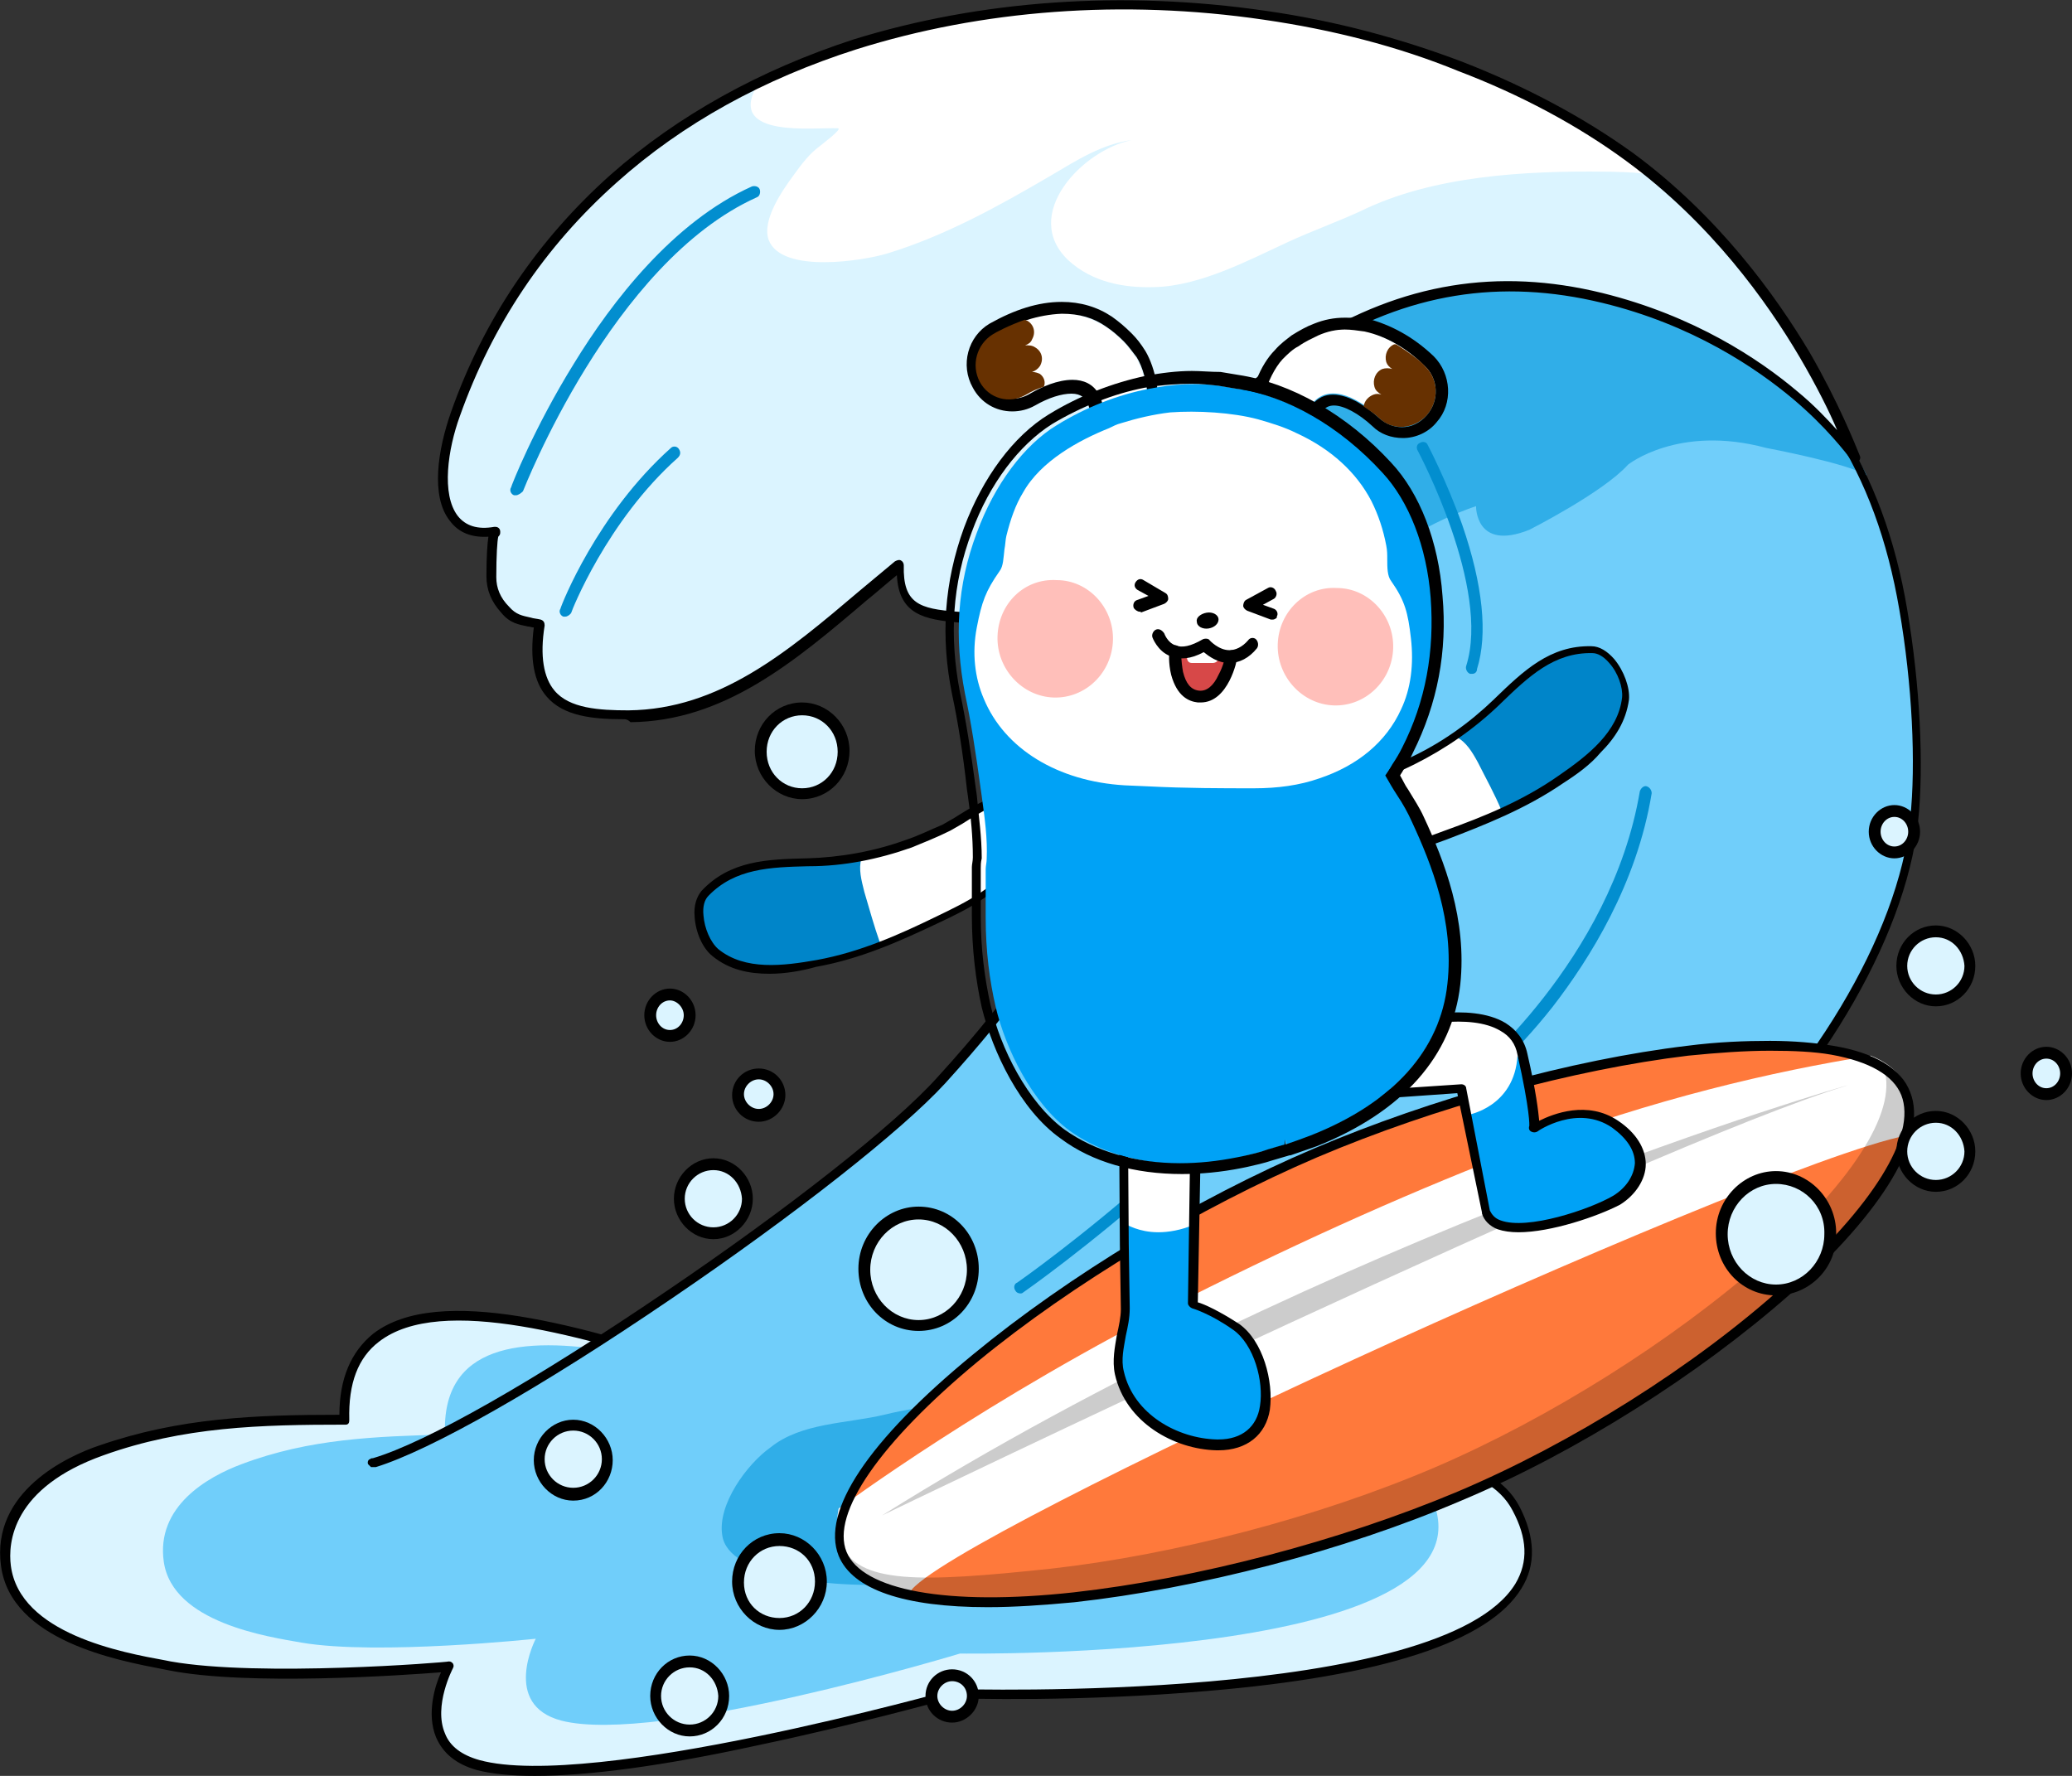 <?xml version="1.0" encoding="utf-8"?>
<!-- Generator: Adobe Illustrator 26.5.0, SVG Export Plug-In . SVG Version: 6.00 Build 0)  -->
<svg version="1.1" id="레이어_1" xmlns="http://www.w3.org/2000/svg" xmlns:xlink="http://www.w3.org/1999/xlink" x="0px"
	 y="0px" viewBox="0 0 210 180" style="enable-background:new 0 0 210 180;" xml:space="preserve">
<rect x="0" y="0" width="210" height="180" fill="#333333" stroke="none"/>
<g>
	<path style="fill:#FFFFFF;" d="M92.2,85.5c-3.3,1.2-6.8,1.8-10.3,1.9l-0.1,0c-3.9,0.1-7.5,0.2-10.4,3.2c-0.5,0.5-0.7,1.3-0.6,2.3
		c0.1,1.5,0.8,3,1.6,3.7c2.9,2.3,6.8,1.8,10.3,1.1c4.4-0.8,8.4-2.6,12.2-4.4c3.2-1.5,6.4-3,8.1-6.2c0.4-0.8,1.8-3.6,1-5.1
		c-0.3-0.6-0.9-0.9-1.9-0.9c-1.5-0.1-3.2,1-4.7,1.9c-0.6,0.4-1.2,0.7-1.7,1C94.7,84.5,93.5,85,92.2,85.5L92.2,85.5z"/>
	<path style="fill:#0085C9;" d="M89.2,95.6c-0.6-1.7-1.1-3.5-1.6-5.2c-0.3-1.2-0.6-2.3-0.3-3.4c0,0-4.9,0.6-6.1,0.5
		c0,0-5.5-0.3-8.4,2c0,0-2.6,1.3-1.9,4c0,0,0.3,4.4,6.1,4.9c0,0,4.5,0.1,7.1-0.9L89.2,95.6z"/>
	<path d="M78,98.7c-2.1,0-4.1-0.4-5.8-1.8c-1-0.8-1.7-2.4-1.8-4c-0.1-1.1,0.2-2,0.7-2.6c2.9-3.1,6.7-3.2,10.6-3.3l0.1,0
		c3.4-0.1,6.8-0.7,10.1-1.9l0,0c1.2-0.4,2.4-1,3.6-1.5c0.5-0.3,1.1-0.6,1.7-1c1.6-1,3.3-2,4.9-2c1.1,0.1,1.8,0.4,2.2,1.1
		c0.9,1.6-0.4,4.4-1,5.5c-1.8,3.3-5.1,4.9-8.3,6.4c-3.8,1.8-7.8,3.6-12.3,4.4C81.3,98.4,79.6,98.7,78,98.7z M92.4,85.9L92.4,85.9
		c-3.4,1.2-6.9,1.9-10.4,1.9l-0.1,0c-3.8,0.1-7.4,0.2-10.1,3c-0.4,0.4-0.6,1.1-0.5,2c0.1,1.3,0.7,2.7,1.5,3.4
		c2.7,2.2,6.6,1.7,10,1.1c4.4-0.8,8.4-2.6,12.1-4.4c3.1-1.5,6.3-3,8-6.1c0.8-1.6,1.5-3.7,1-4.7c-0.2-0.4-0.8-0.7-1.5-0.7
		c-1.3-0.1-3,0.9-4.4,1.8c-0.6,0.4-1.2,0.7-1.7,1C94.9,84.9,93.6,85.4,92.4,85.9z"/>
</g>
<g>
	<g>
		<path style="fill:#DBF4FF;" d="M136.3,147.4c5.1,0.1,14.5-0.2,17.5,5.5c11.1,21.1-57,18.8-57,18.8s-36.8,10.4-48.4,7.2
			c-7.2-2-2.9-10-2.9-10s-19.1,1.6-28.3-0.1c-4.1-0.8-15.7-2.6-16.6-10.1C-0.3,152,6,148.5,10.2,147c8.3-2.9,16.3-3.1,24.7-3.1
			c-0.5-21.9,37.4-3,49.1-1.7C100.1,143.8,120.1,147.1,136.3,147.4z"/>
		<path style="fill:#70CEFA;" d="M130.7,147.3c4.3,0,11.4-0.9,14,3.7c9.6,17.5-47.4,16.6-47.4,16.6s-30.7,9.3-40.4,6.8
			c-6.1-1.6-2.6-8.3-2.6-8.3s-16,1.7-23.7,0.4c-3.4-0.6-13.1-2-14-8.2c-0.8-5.6,4.4-8.6,7.9-9.9c6.9-2.6,13.6-2.8,20.6-3
			c-0.7-18.3,32.4-3.3,42.3-2.5C100.9,144,117.2,147.3,130.7,147.3z"/>
		<path d="M54.2,180c-2.4,0-4.4-0.2-5.9-0.6c-2.1-0.6-3.4-1.7-4.1-3.3c-1-2.4-0.1-5.3,0.5-6.6c-3.8,0.3-19.6,1.4-27.6-0.2l-0.5-0.1
			c-4.7-0.9-15.5-2.9-16.5-10.5c-1-7.5,6.7-11.1,10-12.2c8.1-2.8,15.8-3.1,24.3-3.1c0-3.7,1.2-6.4,3.4-8.2
			c6.7-5.2,21.7-0.6,33.7,3.2c5.2,1.6,9.7,3,12.5,3.3c4.9,0.5,10.1,1.2,15.5,1.9c12.5,1.6,25.5,3.2,36.7,3.4c0.3,0,0.7,0,1,0
			c5.2,0.1,13.9,0.2,16.8,5.7c1.6,3.1,1.7,5.9,0.2,8.3c-3.3,5.4-14,8.9-31.9,10.4c-12.7,1.1-24.7,0.8-25.7,0.7
			c-0.9,0.2-9.8,2.7-19.8,4.8C67.2,179,59.6,180,54.2,180z M45.5,168.4c0.2,0,0.3,0.1,0.4,0.2c0.1,0.2,0.1,0.3,0,0.5
			c0,0-2,3.8-0.8,6.6c0.5,1.3,1.7,2.2,3.5,2.7c11.3,3.1,47.8-7.1,48.1-7.2c0,0,0.1,0,0.1,0c0.5,0,49.4,1.5,56.8-10.7
			c1.3-2.2,1.2-4.6-0.3-7.4c-2.6-5-11-5.1-16-5.2c-0.4,0-0.7,0-1,0c-11.3-0.2-24.3-1.8-36.8-3.4c-5.5-0.7-10.6-1.3-15.5-1.9
			c-3-0.3-7.5-1.7-12.7-3.3c-11.8-3.7-26.6-8.2-32.9-3.3c-2.1,1.6-3.1,4.2-3,7.9c0,0.1,0,0.3-0.1,0.4c-0.1,0.1-0.2,0.1-0.3,0.1
			c-8.6,0-16.4,0.2-24.5,3.1c-9.3,3.3-9.7,8.9-9.4,11.2c0.9,6.9,11.3,8.8,15.7,9.6l0.5,0.1C26.3,170,45.2,168.5,45.5,168.4
			C45.4,168.4,45.5,168.4,45.5,168.4z"/>
	</g>
	<g>
		<g>
			<path style="fill:#70CEFA;" d="M131.4,148.3C131.4,148.3,131.4,148.3,131.4,148.3C131.4,148.3,131.4,148.3,131.4,148.3
				c25.1-14.6,36.4-23.8,40-27.1c12.5-11.2,21.4-26.1,22.7-38c0.6-5.6,0.2-13.8-1.1-21.3c-2.4-14-8.7-24.1-20.5-31.9
				c-4.6-3-8.8-4.9-11.5-5c-14.6-0.8-30.1,2.3-47.4,9.5c-7.6,3.2-15,7.6-24,14.2c0,0,0,0,0,0.1c0,0,0,0,0.1,0
				c3.7-0.6,11.1,0.8,14.8,2.1c5.3,1.8,8.3,7.3,9.7,12.5c4.6,17.3-7.8,34.3-18.6,46.1c-4.3,4.8-15.2,13.3-27.6,21.7
				c-13.2,9-24.4,15.4-30,17c0,0-0.1,0,0,0c0,0,0,0,0.1,0c0,0,0,0,0,0"/>
			<path style="fill:#30AEE8;" d="M113.2,83.4c0,0,18.5-26,36.4-32.1c0,0-0.1,4.6,5.4,2.4c0,0,7.5-3.8,10-6.6c0,0,5.1-4.1,14-1.7
				c0,0,8.5,1.6,10.2,2.8c0,0-8.4-17.2-26.4-22.9c0,0-11.6-1.7-27.2,2c0,0-24.4,5.5-42,18.5l-4.1,2.9c0,0,12.6-0.6,19,4.7
				c0,0,6,5.4,6.4,15.5C115,68.9,114.8,79.3,113.2,83.4z"/>
			<path d="M131.4,148.8c-0.1,0-0.3-0.1-0.4-0.2c-0.1-0.1-0.2-0.3-0.1-0.5c0.1-0.2,0.2-0.3,0.4-0.4c0,0,0,0,0,0
				c24.9-14.5,36.1-23.7,39.8-27c12.4-11.2,21.3-25.9,22.5-37.7c0.6-5.6,0.2-13.7-1.1-21.2c-2.4-14.1-8.7-23.8-20.3-31.5
				c-4.5-3-8.6-4.8-11.3-4.9c-14.5-0.8-30,2.3-47.2,9.5c-7.2,3-14.3,7.1-22.7,13.3c4-0.1,10.2,1.1,13.5,2.2c2.7,0.9,7.6,3.8,10,12.8
				c2.1,7.9,0.9,16.4-3.6,25.5c-3.2,6.6-8.2,13.5-15.1,21.1c-4.4,4.8-15.2,13.3-27.7,21.8c-13.5,9.2-24.5,15.4-30,17.1
				c0,0-0.1,0-0.1,0c0,0,0,0-0.1,0c-0.1,0-0.3,0-0.3,0c-0.1-0.1-0.2-0.2-0.3-0.3c-0.1-0.3,0.1-0.5,0.2-0.5c0.1-0.1,0.2-0.1,0.3-0.1
				c5.4-1.6,16.3-7.8,29.7-16.9c12.4-8.4,23.2-16.9,27.5-21.7c15.9-17.4,21.9-32.3,18.4-45.6c-2.3-8.6-6.8-11.3-9.3-12.2
				c-3.6-1.2-10.9-2.6-14.6-2c-0.2,0-0.5-0.1-0.6-0.3c-0.1-0.2,0-0.5,0.2-0.7c9-6.7,16.5-11.1,24.1-14.3
				c17.4-7.3,32.9-10.4,47.6-9.6c2.9,0.2,7.2,2,11.8,5.1c6,4,10.5,8.5,13.9,13.7c3.3,5.2,5.6,11.3,6.8,18.5
				c1.3,7.6,1.7,15.8,1.1,21.5c-1.3,12-10.3,27-22.8,38.3c-3.7,3.3-15,12.6-40.1,27.2C131.6,148.8,131.5,148.8,131.4,148.8z
				 M37.9,147.8C37.9,147.8,37.9,147.8,37.9,147.8C37.9,147.8,37.9,147.8,37.9,147.8z M89.6,48.4C89.6,48.4,89.6,48.4,89.6,48.4
				C89.6,48.4,89.6,48.4,89.6,48.4z"/>
		</g>
		<path style="fill:#028ECF;" d="M149.2,110.3c-0.2,0-0.4-0.1-0.5-0.2c-0.2-0.3-0.2-0.6,0.1-0.9c0.1-0.1,14.5-11.8,17.4-29
			c0.1-0.3,0.4-0.6,0.7-0.5c0.3,0.1,0.5,0.4,0.5,0.7c-1.5,9.2-6.3,16.8-10,21.6c-4,5.1-7.7,8-7.8,8.2
			C149.5,110.2,149.4,110.3,149.2,110.3z"/>
		<path style="fill:#028ECF;" d="M103.4,131.1c-0.2,0-0.4-0.1-0.5-0.3c-0.2-0.3-0.1-0.7,0.2-0.8c0.3-0.2,25.3-17.7,36.3-37
			c0.2-0.3,0.5-0.4,0.8-0.2c0.3,0.2,0.4,0.5,0.2,0.8c-11.1,19.5-36.4,37.2-36.7,37.4C103.6,131.1,103.5,131.1,103.4,131.1z"/>
		<path style="fill:#028ECF;" d="M149.2,68.3c-0.1,0-0.1,0-0.2,0c-0.3-0.1-0.5-0.5-0.4-0.8c2.5-7.9-4.8-21.6-4.9-21.8
			c-0.2-0.3-0.1-0.7,0.2-0.8c0.3-0.2,0.7-0.1,0.8,0.2c0,0,1.9,3.6,3.5,8.1c2.1,6.1,2.6,11.1,1.5,14.6
			C149.7,68.1,149.5,68.3,149.2,68.3z"/>
	</g>
	<g>
		<path style="fill:#FFFFFF;" d="M50.2,53.9C50.2,53.9,50.2,53.9,50.2,53.9c0.1,0.1,0,0.1,0,0.1c-0.2,0-0.3,2-0.3,4.4
			c0,1.2,0.5,2.3,1.4,3.4c0.9,0.9,1.5,1.1,2.5,1.2c0.3,0.1,0.6,0.1,1,0.2c0,0,0,0,0,0.1c-0.5,3.3-0.1,5.5,1.1,7
			c1.7,2,4.8,2.2,7.9,2.2c9.4-0.1,16.3-6,23.7-12.2c1.2-1,2.4-2,3.6-3l0,0c0,0,0,0,0.1,0c0,0,0,0,0,0.1c-0.1,4.4,2.1,4.9,5.9,5.2
			c4.6,0.4,8.8-1.7,13.3-6.8c6.6-7.2,14-15.4,22.5-20.7c9.3-5.8,19-7.4,29.4-4.8c9.2,2.3,15.8,6.6,19.6,9.9c3.3,2.8,5.3,5.4,6,6.3
			c-0.5-1.3-2.1-5.4-5-10.4c-3.3-5.6-9.1-13.7-17.7-20c-5-3.6-10.7-6.7-17.1-9.2c-6.2-2.4-12.9-4.1-19.9-5.1
			c-14.3-2.1-28.7-1-41.5,3c-9.5,3-17.7,7.6-24.5,13.6c-7.3,6.5-12.7,14.5-16,23.9c-1.3,3.6-2,8.2-0.1,10.5
			C46.9,53.7,48.3,54.1,50.2,53.9C50.2,53.9,50.2,53.9,50.2,53.9z"/>
		<path style="fill:#DBF4FF;" d="M76.6,8.9c-2.7,5.1,5.9,4,8.3,4.1c0.6,0-1.7,1.7-1.8,1.8c-1.1,0.8-1.9,1.9-2.7,3
			c-1.1,1.5-3.2,4.5-2.5,6.5c1.3,3.5,9.7,2.1,12,1.4c5.9-1.8,11.3-4.8,16.6-7.9c2.7-1.6,5.2-3.2,8.2-3.6c-5,1-11.3,7.6-6.4,12.2
			c2.4,2.2,5.6,2.8,8.7,2.7c4.6-0.1,9.5-2.7,13.6-4.6c2.4-1.1,4.9-2,7.3-3.1c7.3-3.6,16.7-4.1,24.8-4c0,0,3.6,0,5.2,0.4
			c0,0,14.6,12.2,20.3,28.5c0,0-19.3-25.2-48.6-14.7c0,0-5.6,1.2-16.3,11c0,0-11,10.4-14.4,14.9c0,0-7.5,8-16.1,3.7
			c0,0-1.5-1.3-1.3-4c0,0-11.2,9.7-15.2,11.6c0,0-9,5.6-18.4,2.8c0,0-4.3-1.3-3-8.4c0,0-4,0-4.8-4c0,0-0.5-3.5,0.3-5.2
			c0,0-5.8,0.9-5.3-6c0,0,0.3-7.5,6.6-17.2c0,0,8.4-13.3,19.7-19.3L76.6,8.9z"/>
		<path d="M63.2,72.9c-3.1,0-6.1-0.3-7.8-2.3c-1.3-1.5-1.7-3.8-1.3-7c-0.2,0-0.4-0.1-0.6-0.1c-0.9-0.2-1.8-0.3-2.7-1.4
			c-1-1.1-1.5-2.3-1.5-3.7c0-2.1,0.1-3.3,0.2-4c-1.7,0.1-3-0.4-3.9-1.6c-2-2.5-1.2-7.3,0.1-11c3.3-9.4,8.8-17.5,16.2-24.1
			c6.8-6,15.1-10.6,24.6-13.7C99.4,0,113.9-1,128.3,1.1c7,1,13.7,2.8,20,5.2c6.4,2.5,12.2,5.6,17.2,9.2c8.7,6.4,14.5,14.5,17.9,20.2
			c3,5.2,4.6,9.3,5.1,10.5c0.1,0.2,0,0.5-0.2,0.6c-0.2,0.1-0.5,0.1-0.6-0.1c-0.7-0.9-2.6-3.4-5.9-6.2c-3.8-3.2-10.3-7.6-19.4-9.8
			c-10.3-2.5-19.8-1-29.1,4.8c-8.5,5.3-15.9,13.4-22.4,20.6c-4.3,4.8-8.3,7-12.6,7c-0.4,0-0.7,0-1.1,0c-3.5-0.3-6.1-0.8-6.3-4.8
			c-1,0.8-2,1.7-3,2.5c-7.4,6.3-14.5,12.3-24,12.4C63.6,72.9,63.4,72.9,63.2,72.9z M50.5,54.4c-0.1,0.4-0.2,1.9-0.2,4.1
			c0,1.1,0.4,2.1,1.3,3c0.7,0.8,1.3,0.9,2.2,1.1c0.3,0.1,0.6,0.1,1,0.2c0.3,0.1,0.4,0.3,0.4,0.6c-0.5,3.1-0.1,5.3,1,6.6
			c1.5,1.8,4.5,2,7.5,2c9.2-0.1,16.1-5.9,23.4-12.1c1.2-1,2.4-2,3.6-3l0,0c0.2-0.1,0.4-0.2,0.6-0.1c0.2,0.1,0.3,0.3,0.3,0.5
			c-0.1,3.9,1.6,4.4,5.4,4.7c4.5,0.4,8.5-1.7,13-6.6c6.6-7.3,14-15.5,22.6-20.8c9.5-5.9,19.2-7.5,29.8-4.9c9.3,2.3,15.9,6.7,19.8,10
			c1.7,1.4,3,2.8,4,3.9c-0.8-1.9-2.1-4.5-3.8-7.4c-3.3-5.6-9-13.6-17.6-19.9c-4.9-3.6-10.7-6.7-17-9.1C141.7,4.7,135,3,128.1,2
			c-14.3-2.1-28.6-1-41.3,3c-9.4,3-17.6,7.5-24.3,13.5C55.2,25,49.9,32.9,46.6,42.2c-1.2,3.3-1.9,7.9-0.2,10.1c0.8,1,2,1.4,3.7,1.1
			c0,0,0,0,0.1,0c0.3,0,0.5,0.2,0.5,0.5C50.7,54.1,50.7,54.2,50.5,54.4z M91.4,57.5L91.4,57.5C91.4,57.5,91.4,57.5,91.4,57.5z
			 M90.7,57.2C90.7,57.2,90.7,57.2,90.7,57.2C90.7,57.2,90.7,57.2,90.7,57.2z M50.2,53.9L50.2,53.9L50.2,53.9z"/>
		<path style="fill:#028ECF;" d="M52.3,50.2c-0.1,0-0.1,0-0.2,0c-0.3-0.1-0.5-0.5-0.3-0.8c0-0.1,2.3-6,6.4-12.6
			c3.8-6.2,10-14.3,18-17.9c0.3-0.1,0.7,0,0.8,0.3c0.1,0.3,0,0.7-0.3,0.8c-14.7,6.6-23.6,29.6-23.7,29.8
			C52.8,50,52.5,50.2,52.3,50.2z"/>
		<path style="fill:#028ECF;" d="M57.3,62.5c-0.1,0-0.1,0-0.2,0c-0.3-0.1-0.5-0.5-0.3-0.8c0.1-0.4,3.7-9.6,11.2-16.3
			c0.2-0.2,0.6-0.2,0.8,0.1c0.2,0.3,0.2,0.6-0.1,0.9C61.5,52.8,57.9,62,57.9,62.1C57.8,62.3,57.5,62.5,57.3,62.5z"/>
	</g>
</g>
<path style="fill:#30AEE8;" d="M73.2,155.6c0.3,2.2,3.1,3.3,5.3,3.9c7.7,2.1,17.6,0.9,25.4-0.3c3.9-0.6,7.9-0.2,11.8-0.1
	c4.4,0.1,8.4-1.5,12.5-3.1c3.6-1.4,27.6-8.9,19.7-16.3c-4.8-4.4-13.4-4-19.3-3.8c-8.7,0.2-17.1,3.7-25.6,5.4c-4.5,0.9-9,1-13.4,2.1
	c-3.8,0.9-8.4,0.8-11.5,3.3C75.7,148.4,72.7,152.5,73.2,155.6z"/>
<g>
	<g>
		<path style="fill:#FF793B;" d="M179.4,106c-2.5,0-5.3,0.2-8.4,0.5c-11.6,1.4-25.7,5.2-37.7,10.3c-12,5.1-24.9,12.9-34.5,20.8
			c-10.3,8.4-15.2,15.7-13.4,19.9c1.7,4.2,10.3,5.8,23.5,4.4c12.5-1.4,27.1-5.2,39-10.3c11.6-5,24-12.8,33.2-20.9
			c9.4-8.4,13.9-15.6,12.1-19.9c-0.9-2.2-3.4-3.7-7.5-4.4C183.9,106.1,181.8,106,179.4,106z"/>
		<path style="fill:#FFFFFF;" d="M189.6,107c-10,1.6-22,4.4-35.2,9.4c-10.5,4-22,9.1-34.1,15.2c-20.4,10.2-34.8,21-35.3,21.3
			c0,0-1.8,7.2,7.2,8.5c1.7-2.9,24.1-14,45-23.6c20.9-9.6,48.2-21.2,56-22.7C193.3,115.1,195.6,109.4,189.6,107z"/>
		<path d="M100.1,162.9c-8.5,0-13.7-1.8-15.1-5.2c-1.8-4.5,3-11.7,13.6-20.4c9.7-8,22.6-15.8,34.6-20.9c12-5.1,26.1-9,37.8-10.4
			c3.1-0.4,5.9-0.5,8.4-0.5c2.4,0,4.6,0.2,6.4,0.5c4.2,0.7,6.9,2.3,7.8,4.7c1.8,4.5-2.6,12-12.2,20.5c-9.2,8.1-21.6,16-33.3,20.9
			c-11.9,5.1-26.6,8.9-39.2,10.3C105.7,162.7,102.8,162.9,100.1,162.9z M179.4,106.5c-2.5,0-5.3,0.2-8.3,0.5
			c-11.6,1.4-25.6,5.2-37.6,10.3c-11.9,5.1-24.8,12.8-34.4,20.7c-9.9,8.2-14.9,15.4-13.3,19.3c1.6,3.9,10.2,5.5,23,4.1
			c12.5-1.4,27-5.2,38.9-10.2c11.6-4.9,24-12.7,33-20.8c9.1-8.1,13.6-15.3,12-19.4c-0.8-2-3.2-3.4-7.1-4.1
			C183.9,106.6,181.8,106.5,179.4,106.5z"/>
	</g>
	<path style="opacity:0.2;" d="M193.3,110.8c0.6,6.8-8.4,16.5-8.4,16.5c-18.9,20-50.4,29.2-50.4,29.2c-47,13.8-49.3-0.1-49.3-0.1
		c1.7,4.2,8.1,4,21.3,2.6c12.5-1.4,27.1-5.2,39-10.3c11.6-5,24-12.8,33.2-20.9c9.4-8.4,13.9-15.6,12.1-19.9
		C190.7,108,193.2,109.8,193.3,110.8z"/>
	<path style="fill:#CCCCCC;" d="M89.4,153.6c0,0,78.1-37.7,97.9-43.6C187.3,109.9,134.5,125.3,89.4,153.6z"/>
</g>
<g>
	<path style="fill:#FFFFFF;" d="M143.1,77.1c-1.2,0.6-2.4,1.1-3.7,1.5c-0.6,0.2-1.2,0.4-1.9,0.5c-1.7,0.4-3.6,0.9-4.6,2
		c-0.6,0.7-0.9,1.4-0.7,2c0.4,1.6,3.3,2.6,4.2,2.9c3.4,1.1,6.8-0.2,10.1-1.4c3.9-1.4,8-3.1,11.7-5.6c3-2,6.1-4.5,6.6-8.2
		c0.1-1.1-0.4-2.7-1.4-3.8c-0.6-0.8-1.4-1.2-2-1.2c-4.1-0.1-6.7,2.5-9.5,5.2l-0.1,0.1C149.2,73.6,146.3,75.6,143.1,77.1L143.1,77.1z
		"/>
	<path style="fill:#0085C9;" d="M152.2,82.2c-0.7-1.7-1.6-3.3-2.4-4.9c-0.6-1.1-1.2-2.1-2.2-2.6c0,0,3.9-3.1,4.7-4
		c0,0,3.8-4.1,7.3-4.6c0,0,2.7-0.9,4.1,1.5c0,0,2.8,3.4-1,7.9c0,0-3.1,3.3-5.7,4.5L152.2,82.2z"/>
	<path d="M158.4,79.4c-3.8,2.6-7.9,4.2-11.8,5.7c-3.3,1.2-6.8,2.5-10.3,1.4c-1.2-0.4-4-1.4-4.5-3.2c-0.2-0.8,0.1-1.6,0.8-2.4
		c1.1-1.2,3.1-1.7,4.8-2.1c0.7-0.2,1.3-0.3,1.9-0.5c1.2-0.4,2.4-0.9,3.6-1.5l0,0c3.2-1.5,6-3.5,8.5-5.9l0.1-0.1
		c2.9-2.8,5.6-5.4,9.8-5.3c0.8,0,1.6,0.5,2.3,1.3c1,1.2,1.6,2.9,1.5,4.1c-0.3,2.2-1.4,3.9-2.9,5.4C161.2,77.5,159.8,78.5,158.4,79.4
		z M139.6,79c-0.6,0.2-1.2,0.4-1.9,0.5c-1.6,0.4-3.5,0.9-4.4,1.9c-0.5,0.6-0.7,1.1-0.6,1.6c0.3,1.1,2.2,2.1,3.9,2.6
		c3.3,1,6.6-0.2,9.8-1.4c3.9-1.4,7.9-3,11.6-5.6c2.9-2,6-4.4,6.4-7.9c0.1-1-0.4-2.5-1.3-3.5c-0.6-0.7-1.2-1-1.7-1
		c-3.9-0.1-6.5,2.4-9.3,5.1l-0.1,0.1c-2.6,2.5-5.5,4.5-8.7,6.1l0,0C142.1,78.1,140.9,78.6,139.6,79z"/>
</g>
<g>
	<g>
		<g>
			<g>
				<g>
					<g>
						<path style="fill:#FFFFFF;" d="M133.6,33.9c-0.7,0.3-1.4,0.6-2,1.1c-0.6,0.4-1.1,0.9-1.6,1.3c-1.6,1.6-3.4,6.2-0.9,7.8
							c1.8,1.2,3-2.2,3.9-3.2c1.9-2.3,5.1-0.2,6.8,1.4c1.4,1.3,3.6,1.2,4.8-0.3c1.3-1.4,1.1-3.7-0.2-5c-1.7-1.6-3.8-2.9-6.1-3.5
							C136.6,33.2,135.1,33.3,133.6,33.9z"/>
						<path d="M136.3,33.4c0.6,0,1.3,0.1,2,0.2c2.3,0.5,4.4,1.8,6.1,3.5c1.4,1.3,1.5,3.5,0.2,5c-0.7,0.8-1.6,1.2-2.5,1.2
							c-0.8,0-1.6-0.3-2.3-0.9c-1.2-1.1-3-2.4-4.7-2.4c-0.8,0-1.5,0.3-2.1,1c-0.7,0.9-1.8,3.4-3.2,3.4c-0.2,0-0.5-0.1-0.7-0.2
							c-2.4-1.6-0.6-6.2,0.9-7.8c0.5-0.5,1-1,1.6-1.3c0.7-0.5,1.4-0.8,2-1.1C134.5,33.6,135.4,33.4,136.3,33.4 M136.3,32.2
							c-1.1,0-2.1,0.2-3.1,0.6c-0.8,0.3-1.5,0.7-2.3,1.2c-0.5,0.4-1.1,0.8-1.7,1.5c-1.4,1.4-2.7,4.3-2.4,6.7c0.1,1.3,0.7,2.4,1.7,3
							c0.4,0.3,0.9,0.4,1.4,0.4c1.7,0,2.7-1.7,3.5-3c0.2-0.3,0.4-0.7,0.6-0.9c0.3-0.4,0.7-0.6,1.2-0.6c1,0,2.5,0.8,3.9,2.1
							c0.8,0.8,1.9,1.2,3.1,1.2c1.3,0,2.6-0.6,3.4-1.6c1.7-1.9,1.5-4.9-0.3-6.7c-2.1-2-4.4-3.2-6.7-3.8
							C137.8,32.2,137,32.2,136.3,32.2L136.3,32.2z"/>
					</g>
				</g>
			</g>
		</g>
		<g>
			<g>
				<path style="fill:#673101;" d="M139.2,40c0.3-0.1,0.5-0.1,0.8,0c-0.3-0.2-0.6-0.4-0.7-0.8c-0.2-0.7,0.1-1.5,0.8-1.8
					c0.3-0.1,0.7-0.1,1,0c-0.3-0.2-0.5-0.4-0.6-0.7c-0.2-0.7,0.1-1.5,0.8-1.8c0.1,0,0.1,0,0.2,0c1.6,1,2.7,1.9,2.9,2.2
					c1.4,1.3,1.5,3.5,0.2,5c-1.3,1.4-3.4,1.6-4.8,0.3c-0.4-0.4-1-0.8-1.6-1.2C138.3,40.6,138.7,40.2,139.2,40"/>
			</g>
		</g>
	</g>
</g>
<g>
	<path style="fill:#FFFFFF;" d="M113.9,110.6c0.2,22,0.2,22,0.2,22c0,0.9-0.2,1.9-0.4,2.7c-0.3,1.2-0.5,2.5-0.2,3.8
		c1,4.6,5.7,7.2,9.9,7.3c0.1,0,0.1,0,0.2,0c2.6,0,4.4-1.4,4.7-3.9c0.4-2.7-0.6-6.6-2.9-8.2c-2.4-1.7-4.3-2.2-4.3-2.2c0,0,0,0,0-0.1
		l0.4-21.1L113.9,110.6z"/>
	<path style="fill:#00A2F6;" d="M121.1,124.1c-1.4,0.6-2.7,0.8-3.7,0.8c-2,0-3.2-0.8-3.3-0.8l-0.2,8.5c0,0-1.5,6-0.1,8.2
		c0,0,3.7,6.7,11.4,5.7c0,0,3.7-1.7,2.9-6.5c0,0-0.3-5.9-7.3-7.8L121.1,124.1z"/>
	<path d="M123.5,147c-0.1,0-0.2,0-0.2,0c-4.3-0.1-9.2-2.8-10.3-7.7c-0.3-1.4,0-2.8,0.2-4c0.2-0.9,0.4-1.8,0.4-2.6c0,0,0-0.2-0.1-6.5
		l-0.1-16l8.4,0.5l-0.4,21.3c0.7,0.2,2.2,0.9,4.2,2.2c2.4,1.7,3.5,5.8,3.1,8.7C128.3,145.4,126.4,147,123.5,147z M114.3,111.1
		l0.1,15c0.1,6.5,0.1,6.5,0.1,6.5c0,1-0.2,1.9-0.4,2.8c-0.2,1.2-0.5,2.4-0.2,3.6c1,4.4,5.5,6.8,9.4,6.9c0.1,0,0.1,0,0.2,0
		c2.4,0,3.9-1.3,4.2-3.4c0.4-2.5-0.6-6.2-2.7-7.7c-2.4-1.7-4.2-2.2-4.2-2.2c-0.2-0.1-0.4-0.3-0.4-0.5l0.3-20.7L114.3,111.1z"/>
</g>
<g>
	<path style="fill:#FFFFFF;" d="M147.9,110.3C147.9,110.3,148,110.4,147.9,110.3l2.6,12.5c0.2,0.6,0.7,1,1.4,1.3
		c2.9,1.1,9.4-1.1,11.8-2.6c1.5-0.9,2.4-2.3,2.4-3.7c0-1.5-0.8-2.8-2.5-4c-3.8-2.6-8.1,0.3-8.1,0.4c0,0,0,0-0.1,0c0,0,0,0,0-0.1
		c0,0,0.2-1.3-1.2-7.4c-0.3-1.2-0.9-2.1-2-2.8c-3.4-2.1-10-0.3-10.3-0.2c-1.9,1.3-2.8,3.4-3.2,4.9c-0.1,0.5,0,1.1,0.3,1.5
		c0.3,0.4,0.8,0.6,1.4,0.6L147.9,110.3C147.9,110.3,147.9,110.3,147.9,110.3z"/>
	<path style="fill:#00A2F6;" d="M153.8,107c-0.3,5.2-5,6-5,6c0,0,0,0,0,0c0,0,1.2,8.9,1.6,9.8c0,0,0.2,2.3,4.1,1.8
		c0,0,8.9-1.5,10.8-4.5c0,0,1.6-2.8-0.3-4.7c0,0-2.2-2.6-4.8-2.4c0,0-3.1-0.1-4.8,1.4l-0.8-5.3L153.8,107z"/>
	<path d="M153.9,124.9c-0.8,0-1.5-0.1-2.1-0.3c-0.8-0.3-1.4-0.9-1.6-1.6l0-0.1l-2.5-12.1l-7.1,0.5c-0.7,0-1.3-0.2-1.8-0.8
		c-0.4-0.5-0.6-1.2-0.4-1.9c0.4-1.6,1.3-3.8,3.4-5.2l0.1,0l0.1,0c0.3-0.1,7-1.9,10.6,0.3c1.1,0.7,1.9,1.7,2.2,3.1
		c0.9,3.9,1.1,5.8,1.2,6.8c1.4-0.7,4.9-2.1,8,0c1.8,1.2,2.8,2.8,2.8,4.4c0,1.5-1,3.1-2.6,4.1C161.9,123.3,157.2,124.9,153.9,124.9z
		 M151,122.7c0.2,0.4,0.5,0.8,1.1,1c2.7,1,9-1.1,11.4-2.5c1.3-0.8,2.1-2,2.2-3.3c0-1.3-0.8-2.5-2.3-3.6c-3.5-2.4-7.5,0.3-7.6,0.4
		c-0.2,0.1-0.4,0.1-0.6,0c-0.2-0.1-0.3-0.3-0.2-0.6c0,0,0.1-1.4-1.2-7.2c-0.2-1.1-0.8-1.9-1.7-2.4c-3.1-1.9-9.1-0.4-9.8-0.2
		c-1.7,1.2-2.5,3.2-2.9,4.6c-0.1,0.4,0,0.8,0.2,1.1c0.2,0.3,0.6,0.4,1,0.4l7.5-0.5c0.3,0,0.5,0.2,0.5,0.4L151,122.7z M155.8,114.3
		C155.8,114.3,155.8,114.3,155.8,114.3C155.8,114.3,155.8,114.3,155.8,114.3z M147.9,110.3L147.9,110.3L147.9,110.3z"/>
</g>
<g>
	<g>
		<g>
			<g>
				<g>
					<g>
						<path style="fill:#FFFFFF;" d="M112,33.1c0.6,0.4,1.2,0.9,1.8,1.5c0.5,0.5,0.9,1.1,1.3,1.6c1.2,1.9,2,6.8-0.7,7.8
							c-2,0.7-2.5-2.8-3.1-4c-1.4-2.6-4.9-1.3-7-0.1c-1.6,1-3.7,0.4-4.7-1.3c-0.9-1.7-0.4-3.8,1.3-4.8c2-1.2,4.3-2.1,6.7-2.1
							C109.3,31.8,110.7,32.3,112,33.1z"/>
						<path d="M107.6,31.8c1.8,0,3.2,0.4,4.5,1.3c0.6,0.4,1.2,0.9,1.8,1.5c0.5,0.5,0.9,1.1,1.3,1.6c1.2,1.9,2,6.8-0.7,7.8
							c-0.2,0.1-0.4,0.1-0.5,0.1c-1.5,0-2.1-3-2.6-4.1c-0.6-1.1-1.6-1.5-2.7-1.5c-1.5,0-3.1,0.7-4.3,1.4c-0.5,0.3-1.1,0.5-1.7,0.5
							c-1.2,0-2.3-0.6-3-1.8c-0.9-1.7-0.4-3.8,1.3-4.8C102.9,32.7,105.2,31.9,107.6,31.8C107.6,31.8,107.6,31.8,107.6,31.8
							 M107.6,30.6L107.6,30.6L107.6,30.6c-2.4,0-4.8,0.8-7.3,2.2c-2.2,1.3-3,4.2-1.7,6.5c0.8,1.5,2.3,2.4,4,2.4
							c0.8,0,1.6-0.2,2.3-0.6c1.4-0.8,2.7-1.2,3.7-1.2c1,0,1.4,0.5,1.6,0.9c0.1,0.2,0.2,0.6,0.4,1c0.5,1.5,1.3,3.7,3.3,3.7
							c0.3,0,0.6-0.1,0.9-0.2c1.1-0.4,1.9-1.3,2.3-2.6c0.7-2.3,0-5.4-1-7.1c-0.5-0.8-0.9-1.3-1.4-1.8c-0.7-0.7-1.3-1.2-2-1.7
							C111.2,31.1,109.5,30.6,107.6,30.6L107.6,30.6z"/>
					</g>
				</g>
			</g>
		</g>
		<g>
			<g>
				<path style="fill:#673101;" d="M105.4,37.9c-0.2-0.1-0.5-0.2-0.8-0.2c0.3-0.1,0.6-0.3,0.8-0.6c0.4-0.7,0.2-1.5-0.5-1.9
					c-0.3-0.2-0.6-0.2-1-0.2c0.3-0.1,0.6-0.3,0.7-0.6c0.4-0.7,0.2-1.5-0.5-1.9c-0.1,0-0.1,0-0.2-0.1c-1.7,0.6-3,1.3-3.3,1.5
					c-1.6,1-2.2,3.1-1.3,4.8c0.9,1.7,3,2.3,4.7,1.3c0.5-0.3,1.1-0.6,1.8-0.8C106,38.7,105.8,38.2,105.4,37.9"/>
			</g>
		</g>
	</g>
</g>
<g>
	<g>
		<g>
			<g>
				<g>
					<path style="fill-rule:evenodd;clip-rule:evenodd;fill:#00A2F6;" d="M126,117.2c0.8-0.2,1.7-0.4,2.6-0.7l1.7-0.5l0-0.5l0.1,0.5
						c0.8-0.3,1.7-0.5,2.5-0.9c8.3-3.3,13.1-8.7,13.9-15.4c0.7-6.3-1.6-12-3.6-16.4c-0.4-0.9-0.9-1.8-1.5-2.7
						c-0.4-0.7-0.8-1.3-1.2-2c0.2-0.4,0.4-0.8,0.7-1.1c0.3-0.5,0.7-1.1,1-1.7c2.4-4.7,3.4-9.9,2.9-15.2c-0.4-5.2-2.2-9.8-4.9-12.7
						c-4.3-4.7-9.7-7.8-14.8-8.5l-1.8-0.3c-2.2-0.3-4.6-0.2-7.1,0.3c-3.2,0.6-6.5,1.9-9.4,3.7c-3.3,2-6.3,6-8.1,10.9
						c-2,5.3-2.3,10.6-1.2,16.3c0.6,2.8,1.1,6,1.6,9.7l0.1,0.7c0.3,2.2,0.6,4.3,0.5,6.4c0,0.3-0.1,0.7-0.1,1l0,0.7
						c0,1.4,0,2.8,0,4.2c0,3.4,0.4,6.4,1,9c1,4.3,3.7,9.8,7.5,12.6c4.3,3.1,10.6,4.2,17.4,2.8L126,117.2z"/>
					<path d="M120.8,38.9c0.9,0,1.8,0.1,2.7,0.2l1.8,0.3c5.1,0.7,10.5,3.8,14.8,8.5c2.7,2.9,4.5,7.5,4.9,12.7
						c0.4,5.4-0.5,10.5-2.9,15.2c-0.3,0.6-0.6,1.1-1,1.7c-0.2,0.4-0.5,0.8-0.7,1.1c0.4,0.7,0.8,1.4,1.2,2c0.6,0.9,1.1,1.8,1.5,2.7
						c2,4.3,4.3,10.1,3.6,16.4c-0.7,6.7-5.5,12.1-13.9,15.4c-0.8,0.3-1.6,0.6-2.5,0.9l-0.1-0.5l0,0.5l-1.7,0.5
						c-0.8,0.3-1.7,0.5-2.6,0.7l-0.5,0.1c-2,0.4-3.9,0.6-5.8,0.6c-4.5,0-8.6-1.2-11.7-3.4c-3.8-2.8-6.5-8.3-7.5-12.6
						c-0.6-2.7-1-5.7-1-9c0-1.4,0-2.8,0-4.2l0-0.7c0-0.3,0-0.6,0.1-1c0-2.2-0.3-4.2-0.5-6.4l-0.1-0.7c-0.5-3.7-1-6.9-1.6-9.7
						c-1.1-5.7-0.8-11,1.2-16.3c1.8-4.9,4.8-8.8,8.1-10.9c3-1.8,6.3-3.1,9.4-3.7C117.9,39,119.3,38.9,120.8,38.9 M120.8,37.6
						C120.8,37.6,120.8,37.6,120.8,37.6c-1.5,0-3.1,0.2-4.7,0.5c-3.3,0.7-6.7,2-9.8,3.9c-3.6,2.2-6.7,6.4-8.6,11.5
						c-2,5.5-2.4,11-1.2,16.9c0.6,2.8,1.1,6,1.5,9.6l0.1,0.7c0.3,2.1,0.5,4.1,0.5,6.2c0,0.4-0.1,0.7-0.1,1l0,0.7c0,1.4,0,2.8,0,4.2
						c0,3.4,0.4,6.6,1,9.3c1.1,4.5,3.9,10.4,8,13.3c3.2,2.4,7.5,3.6,12.3,3.6c1.9,0,4-0.2,6-0.6l0.5-0.1c0.9-0.2,1.8-0.4,2.7-0.7
						l1.7-0.5c0,0,0,0,0,0c0,0,0.1,0,0.1,0c0.9-0.3,1.7-0.6,2.6-0.9c8.8-3.5,13.8-9.2,14.6-16.4c0.7-6.6-1.6-12.5-3.7-17
						c-0.4-0.9-1-1.8-1.6-2.8c0,0,0,0,0,0c-0.3-0.4-0.5-0.9-0.8-1.4c0.1-0.2,0.2-0.3,0.3-0.5l0,0c0.3-0.5,0.7-1.1,1-1.8
						c2.5-5,3.5-10.3,3-15.9c-0.4-5.5-2.3-10.4-5.2-13.5c-4.5-4.9-10.2-8.1-15.5-8.9l-1.8-0.3C122.7,37.7,121.7,37.6,120.8,37.6
						L120.8,37.6z"/>
				</g>
			</g>
		</g>
	</g>
</g>
<g>
	<g>
		<g>
			
				<path style="fill-rule:evenodd;clip-rule:evenodd;fill:#FFFFFF;stroke:#000000;stroke-width:5;stroke-linecap:round;stroke-linejoin:round;stroke-miterlimit:10;" d="
				M120.8,80.6"/>
		</g>
	</g>
</g>
<g>
	<g>
		<g>
			
				<path style="fill-rule:evenodd;clip-rule:evenodd;fill:#FFFFFF;stroke:#000000;stroke-width:5;stroke-linecap:round;stroke-linejoin:round;stroke-miterlimit:10;" d="
				M120.8,41.9"/>
		</g>
	</g>
</g>
<g>
	<g>
		<path style="fill-rule:evenodd;clip-rule:evenodd;fill:#00A2F6;" d="M99.3,74.9c0.1-1.5-1.1-3.5-1.3-5c-1.1-5.5-0.7-10.7,1.3-16
			c1.6-4,4.3-8.3,8-10.5c4.8-2.8,10.8-4.6,16.2-3.8c0,0,0,0,0.1,0l-0.1,0l1.8,0.3c0.1,0,0.1,0,0.1,0c5.5,0.8,10.7,4.4,14.4,8.5
			c2.9,3.2,4.3,8.1,4.6,12.5c0.4,5.2-0.7,10.3-3,14.9c-0.7,1.4-1.8,2.8-2.4,4.2l-21.5,3.1L99.3,74.9z"/>
	</g>
</g>
<g>
	<g>
		
			<path style="fill:none;stroke:#692A00;stroke-width:3.67;stroke-linecap:round;stroke-linejoin:round;stroke-miterlimit:10;" d="
			M115.8,43.2"/>
	</g>
</g>
<g>
	<g>
		<g>
			<g>
				<path style="fill-rule:evenodd;clip-rule:evenodd;fill:#FFFFFF;" d="M133.7,78.9c3.9-1.3,6.8-3.7,8.3-7c1-2.1,1.3-4.6,1-7.2
					c-0.3-2.6-0.6-3.8-2-5.8c-0.4-0.5-0.4-1.4-0.4-2.2c0-0.5,0-0.9-0.1-1.4c-0.3-1.6-0.8-3.1-1.5-4.5c-1.5-2.9-4.1-5.3-7.6-6.9
					c-1.2-0.6-2.5-1-3.9-1.4c-2.6-0.7-6.2-0.9-8.9-0.7c-1.7,0.2-3.4,0.6-5,1.1c-0.4,0.1-0.8,0.3-1.2,0.5c-3,1.2-6.9,3.3-8.7,6.5
					c-0.8,1.3-1.3,2.8-1.7,4.4c-0.1,0.4-0.1,0.9-0.2,1.4c-0.1,0.8-0.1,1.7-0.5,2.2c-1.4,2-1.8,3.1-2.3,5.7c-0.5,2.6-0.2,5.1,0.7,7.2
					c2.1,5.1,7.5,8.4,14.3,8.8l2.3,0.1c3.9,0.2,7.6,0.2,10.8,0.2C129.5,79.9,131.7,79.6,133.7,78.9z"/>
			</g>
		</g>
	</g>
	<g>
		<g>
			<g>
				<path style="fill-rule:evenodd;clip-rule:evenodd;fill:#FFBFBA;" d="M129.5,65.3c-0.1,3.3,2.5,6.1,5.7,6.2
					c3.2,0.1,5.9-2.5,6-5.8c0.1-3.3-2.5-6.1-5.7-6.1C132.3,59.4,129.6,62,129.5,65.3"/>
			</g>
		</g>
		<g>
			<g>
				<path style="fill-rule:evenodd;clip-rule:evenodd;fill:#FFBFBA;" d="M101.1,64.5c-0.1,3.3,2.5,6.1,5.7,6.2
					c3.2,0.1,5.9-2.5,6-5.8c0.1-3.3-2.5-6.1-5.7-6.1C103.8,58.6,101.2,61.2,101.1,64.5"/>
			</g>
		</g>
	</g>
	<g>
		<path style="fill:#D74848;" d="M119.1,66c0,0-0.2,4.4,2.4,4.6c2.5,0.2,3.4-4,3.4-4"/>
		<path d="M121.7,71.2c-0.1,0-0.2,0-0.3,0c-0.9-0.1-2.1-0.6-2.7-2.8c-0.3-1.2-0.2-2.3-0.2-2.4c0-0.3,0.3-0.6,0.6-0.6
			c0.3,0,0.6,0.3,0.6,0.6l0,0c0,0,0,1,0.2,2.1c0.3,1.2,0.8,1.8,1.6,1.9c0.8,0.1,1.5-0.5,2-1.6c0.5-0.9,0.7-1.9,0.7-2
			c0.1-0.3,0.4-0.5,0.7-0.5c0.3,0.1,0.5,0.4,0.5,0.7C125.4,66.9,124.5,71.2,121.7,71.2z"/>
	</g>
	<path style="fill:#FFFFFF;" d="M120.8,67.2l2.1,0c0.3,0,0.6-0.2,0.6-0.5l0-0.1c0-0.3-0.2-0.6-0.5-0.6l-2.1,0
		c-0.3,0-0.6,0.2-0.6,0.5l0,0.1C120.3,67,120.5,67.2,120.8,67.2z"/>
	<path d="M124.6,67.2C124.6,67.2,124.6,67.2,124.6,67.2c-1.2,0-2.1-0.7-2.6-1.1c-1.3,0.7-2.4,0.8-3.4,0.4c-1.3-0.5-1.8-1.9-1.8-1.9
		c-0.1-0.3,0.1-0.7,0.4-0.8c0.3-0.1,0.6,0.1,0.8,0.4c0,0,0.3,0.9,1.1,1.2c0.7,0.3,1.6,0.1,2.8-0.6c0.2-0.1,0.6-0.1,0.7,0.1
		c0,0,0.9,1,2,1c0,0,0,0,0,0c0.6,0,1.3-0.3,1.9-1c0.2-0.3,0.6-0.3,0.8-0.1c0.2,0.2,0.3,0.6,0.1,0.9
		C126.6,66.7,125.6,67.2,124.6,67.2z"/>
	<path d="M115.5,62c-0.2,0-0.5-0.2-0.6-0.4c-0.1-0.3,0-0.7,0.4-0.8l1.1-0.4l-1.1-0.6c-0.3-0.2-0.4-0.5-0.2-0.8
		c0.2-0.3,0.5-0.4,0.8-0.2l2.2,1.3c0.2,0.1,0.3,0.3,0.3,0.6c0,0.2-0.2,0.4-0.4,0.5l-2.4,0.9C115.7,62,115.6,62,115.5,62z"/>
	<path d="M129,62.8c-0.1,0-0.1,0-0.2,0l-2.4-0.9c-0.2-0.1-0.4-0.3-0.4-0.5c0-0.2,0.1-0.5,0.3-0.6l2.2-1.2c0.3-0.2,0.7,0,0.8,0.3
		c0.2,0.3,0,0.7-0.2,0.8l-1.1,0.6l1.1,0.4c0.3,0.1,0.5,0.5,0.3,0.8C129.5,62.6,129.2,62.8,129,62.8z"/>
	<g>
		<g>
			<g>
				<g>
					<path style="fill-rule:evenodd;clip-rule:evenodd;" d="M121.3,63c0,0.5,0.6,0.8,1.2,0.7s1-0.5,1-0.9c0-0.5-0.6-0.8-1.2-0.7
						C121.7,62.2,121.2,62.6,121.3,63"/>
				</g>
			</g>
		</g>
	</g>
</g>
<g>
	<g>
		<ellipse style="fill:#DBF4FF;" cx="81.3" cy="76.1" rx="4.2" ry="4.3"/>
		<path d="M81.3,81c-2.6,0-4.8-2.2-4.8-4.9c0-2.7,2.1-4.9,4.8-4.9c2.6,0,4.8,2.2,4.8,4.9C86.1,78.8,84,81,81.3,81z M81.3,72.5
			c-2,0-3.6,1.6-3.6,3.7s1.6,3.7,3.6,3.7c2,0,3.6-1.6,3.6-3.7S83.3,72.5,81.3,72.5z"/>
	</g>
	<g>
		<ellipse style="fill:#DBF4FF;" cx="67.9" cy="102.9" rx="2" ry="2.1"/>
		<path d="M67.9,105.6c-1.4,0-2.6-1.2-2.6-2.7s1.2-2.7,2.6-2.7c1.4,0,2.6,1.2,2.6,2.7S69.3,105.6,67.9,105.6z M67.9,101.4
			c-0.8,0-1.4,0.7-1.4,1.5s0.6,1.5,1.4,1.5c0.8,0,1.4-0.7,1.4-1.5S68.6,101.4,67.9,101.4z"/>
	</g>
	<g>
		<ellipse style="fill:#DBF4FF;" cx="72.3" cy="121.5" rx="3.4" ry="3.5"/>
		<path d="M72.3,125.6c-2.2,0-4-1.9-4-4.1s1.8-4.1,4-4.1s4,1.9,4,4.1S74.5,125.6,72.3,125.6z M72.3,118.6c-1.6,0-2.9,1.3-2.9,2.9
			c0,1.6,1.3,2.9,2.9,2.9c1.6,0,2.9-1.3,2.9-2.9C75.1,119.9,73.9,118.6,72.3,118.6z"/>
	</g>
	<g>
		<ellipse style="fill:#DBF4FF;" cx="196.2" cy="116.7" rx="3.4" ry="3.5"/>
		<path d="M196.2,120.8c-2.2,0-4-1.9-4-4.1c0-2.3,1.8-4.1,4-4.1c2.2,0,4,1.9,4,4.1C200.2,119,198.4,120.8,196.2,120.8z M196.2,113.8
			c-1.6,0-2.9,1.3-2.9,2.9c0,1.6,1.3,2.9,2.9,2.9c1.6,0,2.9-1.3,2.9-2.9C199,115.1,197.8,113.8,196.2,113.8z"/>
	</g>
	<g>
		<ellipse style="fill:#DBF4FF;" cx="196.2" cy="97.9" rx="3.4" ry="3.5"/>
		<path d="M196.2,102c-2.2,0-4-1.9-4-4.1c0-2.3,1.8-4.1,4-4.1c2.2,0,4,1.9,4,4.1C200.2,100.2,198.4,102,196.2,102z M196.2,95
			c-1.6,0-2.9,1.3-2.9,2.9c0,1.6,1.3,2.9,2.9,2.9c1.6,0,2.9-1.3,2.9-2.9C199,96.3,197.8,95,196.2,95z"/>
	</g>
	<g>
		<ellipse style="fill:#DBF4FF;" cx="69.9" cy="171.9" rx="3.4" ry="3.5"/>
		<path d="M69.9,176c-2.2,0-4-1.9-4-4.1c0-2.3,1.8-4.1,4-4.1c2.2,0,4,1.9,4,4.1C73.9,174.2,72.1,176,69.9,176z M69.9,169
			c-1.6,0-2.9,1.3-2.9,2.9c0,1.6,1.3,2.9,2.9,2.9c1.6,0,2.9-1.3,2.9-2.9C72.7,170.3,71.5,169,69.9,169z"/>
	</g>
	<g>
		<ellipse style="fill:#DBF4FF;" cx="58.1" cy="148" rx="3.4" ry="3.5"/>
		<path d="M58.1,152.1c-2.2,0-4-1.9-4-4.1s1.8-4.1,4-4.1s4,1.9,4,4.1S60.4,152.1,58.1,152.1z M58.1,145c-1.6,0-2.9,1.3-2.9,2.9
			c0,1.6,1.3,2.9,2.9,2.9c1.6,0,2.9-1.3,2.9-2.9C61,146.3,59.7,145,58.1,145z"/>
	</g>
	<g>
		<ellipse style="fill:#DBF4FF;" cx="76.9" cy="110.9" rx="2.1" ry="2.1"/>
		<path d="M76.9,113.7c-1.5,0-2.7-1.2-2.7-2.7c0-1.5,1.2-2.7,2.7-2.7c1.5,0,2.7,1.2,2.7,2.7C79.6,112.4,78.4,113.7,76.9,113.7z
			 M76.9,109.4c-0.8,0-1.5,0.7-1.5,1.5c0,0.8,0.7,1.5,1.5,1.5c0.8,0,1.5-0.7,1.5-1.5C78.4,110.1,77.7,109.4,76.9,109.4z"/>
	</g>
	<g>
		<ellipse style="fill:#DBF4FF;" cx="96.5" cy="171.9" rx="2.1" ry="2.1"/>
		<path d="M96.5,174.6c-1.5,0-2.7-1.2-2.7-2.7c0-1.5,1.2-2.7,2.7-2.7c1.5,0,2.7,1.2,2.7,2.7C99.2,173.4,97.9,174.6,96.5,174.6z
			 M96.5,170.4c-0.8,0-1.5,0.7-1.5,1.5c0,0.8,0.7,1.5,1.5,1.5c0.8,0,1.5-0.7,1.5-1.5C98,171,97.3,170.4,96.5,170.4z"/>
	</g>
	<g>
		<ellipse style="fill:#DBF4FF;" cx="79" cy="160.3" rx="4.2" ry="4.3"/>
		<path d="M79,165.2c-2.6,0-4.8-2.2-4.8-4.9s2.1-4.9,4.8-4.9c2.6,0,4.8,2.2,4.8,4.9S81.6,165.2,79,165.2z M79,156.7
			c-2,0-3.6,1.6-3.6,3.7S77,164,79,164s3.6-1.6,3.6-3.7S81,156.7,79,156.7z"/>
	</g>
	<g>
		<ellipse style="fill:#DBF4FF;" cx="180" cy="125" rx="5.5" ry="5.7"/>
		<path d="M180,131.3c-3.4,0-6.1-2.8-6.1-6.3c0-3.5,2.8-6.3,6.1-6.3s6.1,2.8,6.1,6.3C186.2,128.5,183.4,131.3,180,131.3z M180,120
			c-2.7,0-4.9,2.3-4.9,5.1c0,2.8,2.2,5.1,4.9,5.1s4.9-2.3,4.9-5.1C185,122.2,182.7,120,180,120z"/>
	</g>
	<g>
		<ellipse style="fill:#DBF4FF;" cx="192" cy="84.3" rx="2" ry="2.1"/>
		<path d="M192,87c-1.4,0-2.6-1.2-2.6-2.7c0-1.5,1.2-2.7,2.6-2.7s2.6,1.2,2.6,2.7C194.6,85.8,193.4,87,192,87z M192,82.8
			c-0.8,0-1.4,0.7-1.4,1.5c0,0.8,0.6,1.5,1.4,1.5s1.4-0.7,1.4-1.5C193.4,83.5,192.8,82.8,192,82.8z"/>
	</g>
	<g>
		<ellipse style="fill:#DBF4FF;" cx="207.4" cy="108.8" rx="2" ry="2.1"/>
		<path d="M207.4,111.5c-1.4,0-2.6-1.2-2.6-2.7c0-1.5,1.2-2.7,2.6-2.7c1.4,0,2.6,1.2,2.6,2.7C210,110.3,208.8,111.5,207.4,111.5z
			 M207.4,107.3c-0.8,0-1.4,0.7-1.4,1.5c0,0.8,0.6,1.5,1.4,1.5c0.8,0,1.4-0.7,1.4-1.5C208.8,108,208.2,107.3,207.4,107.3z"/>
	</g>
	<g>
		<ellipse style="fill:#DBF4FF;" cx="93.1" cy="128.6" rx="5.5" ry="5.7"/>
		<path d="M93.1,134.9c-3.4,0-6.1-2.8-6.1-6.3c0-3.5,2.8-6.3,6.1-6.3c3.4,0,6.1,2.8,6.1,6.3C99.2,132.1,96.5,134.9,93.1,134.9z
			 M93.1,123.6c-2.7,0-4.9,2.3-4.9,5.1s2.2,5.1,4.9,5.1c2.7,0,4.9-2.3,4.9-5.1S95.8,123.6,93.1,123.6z"/>
	</g>
</g>
</svg>
